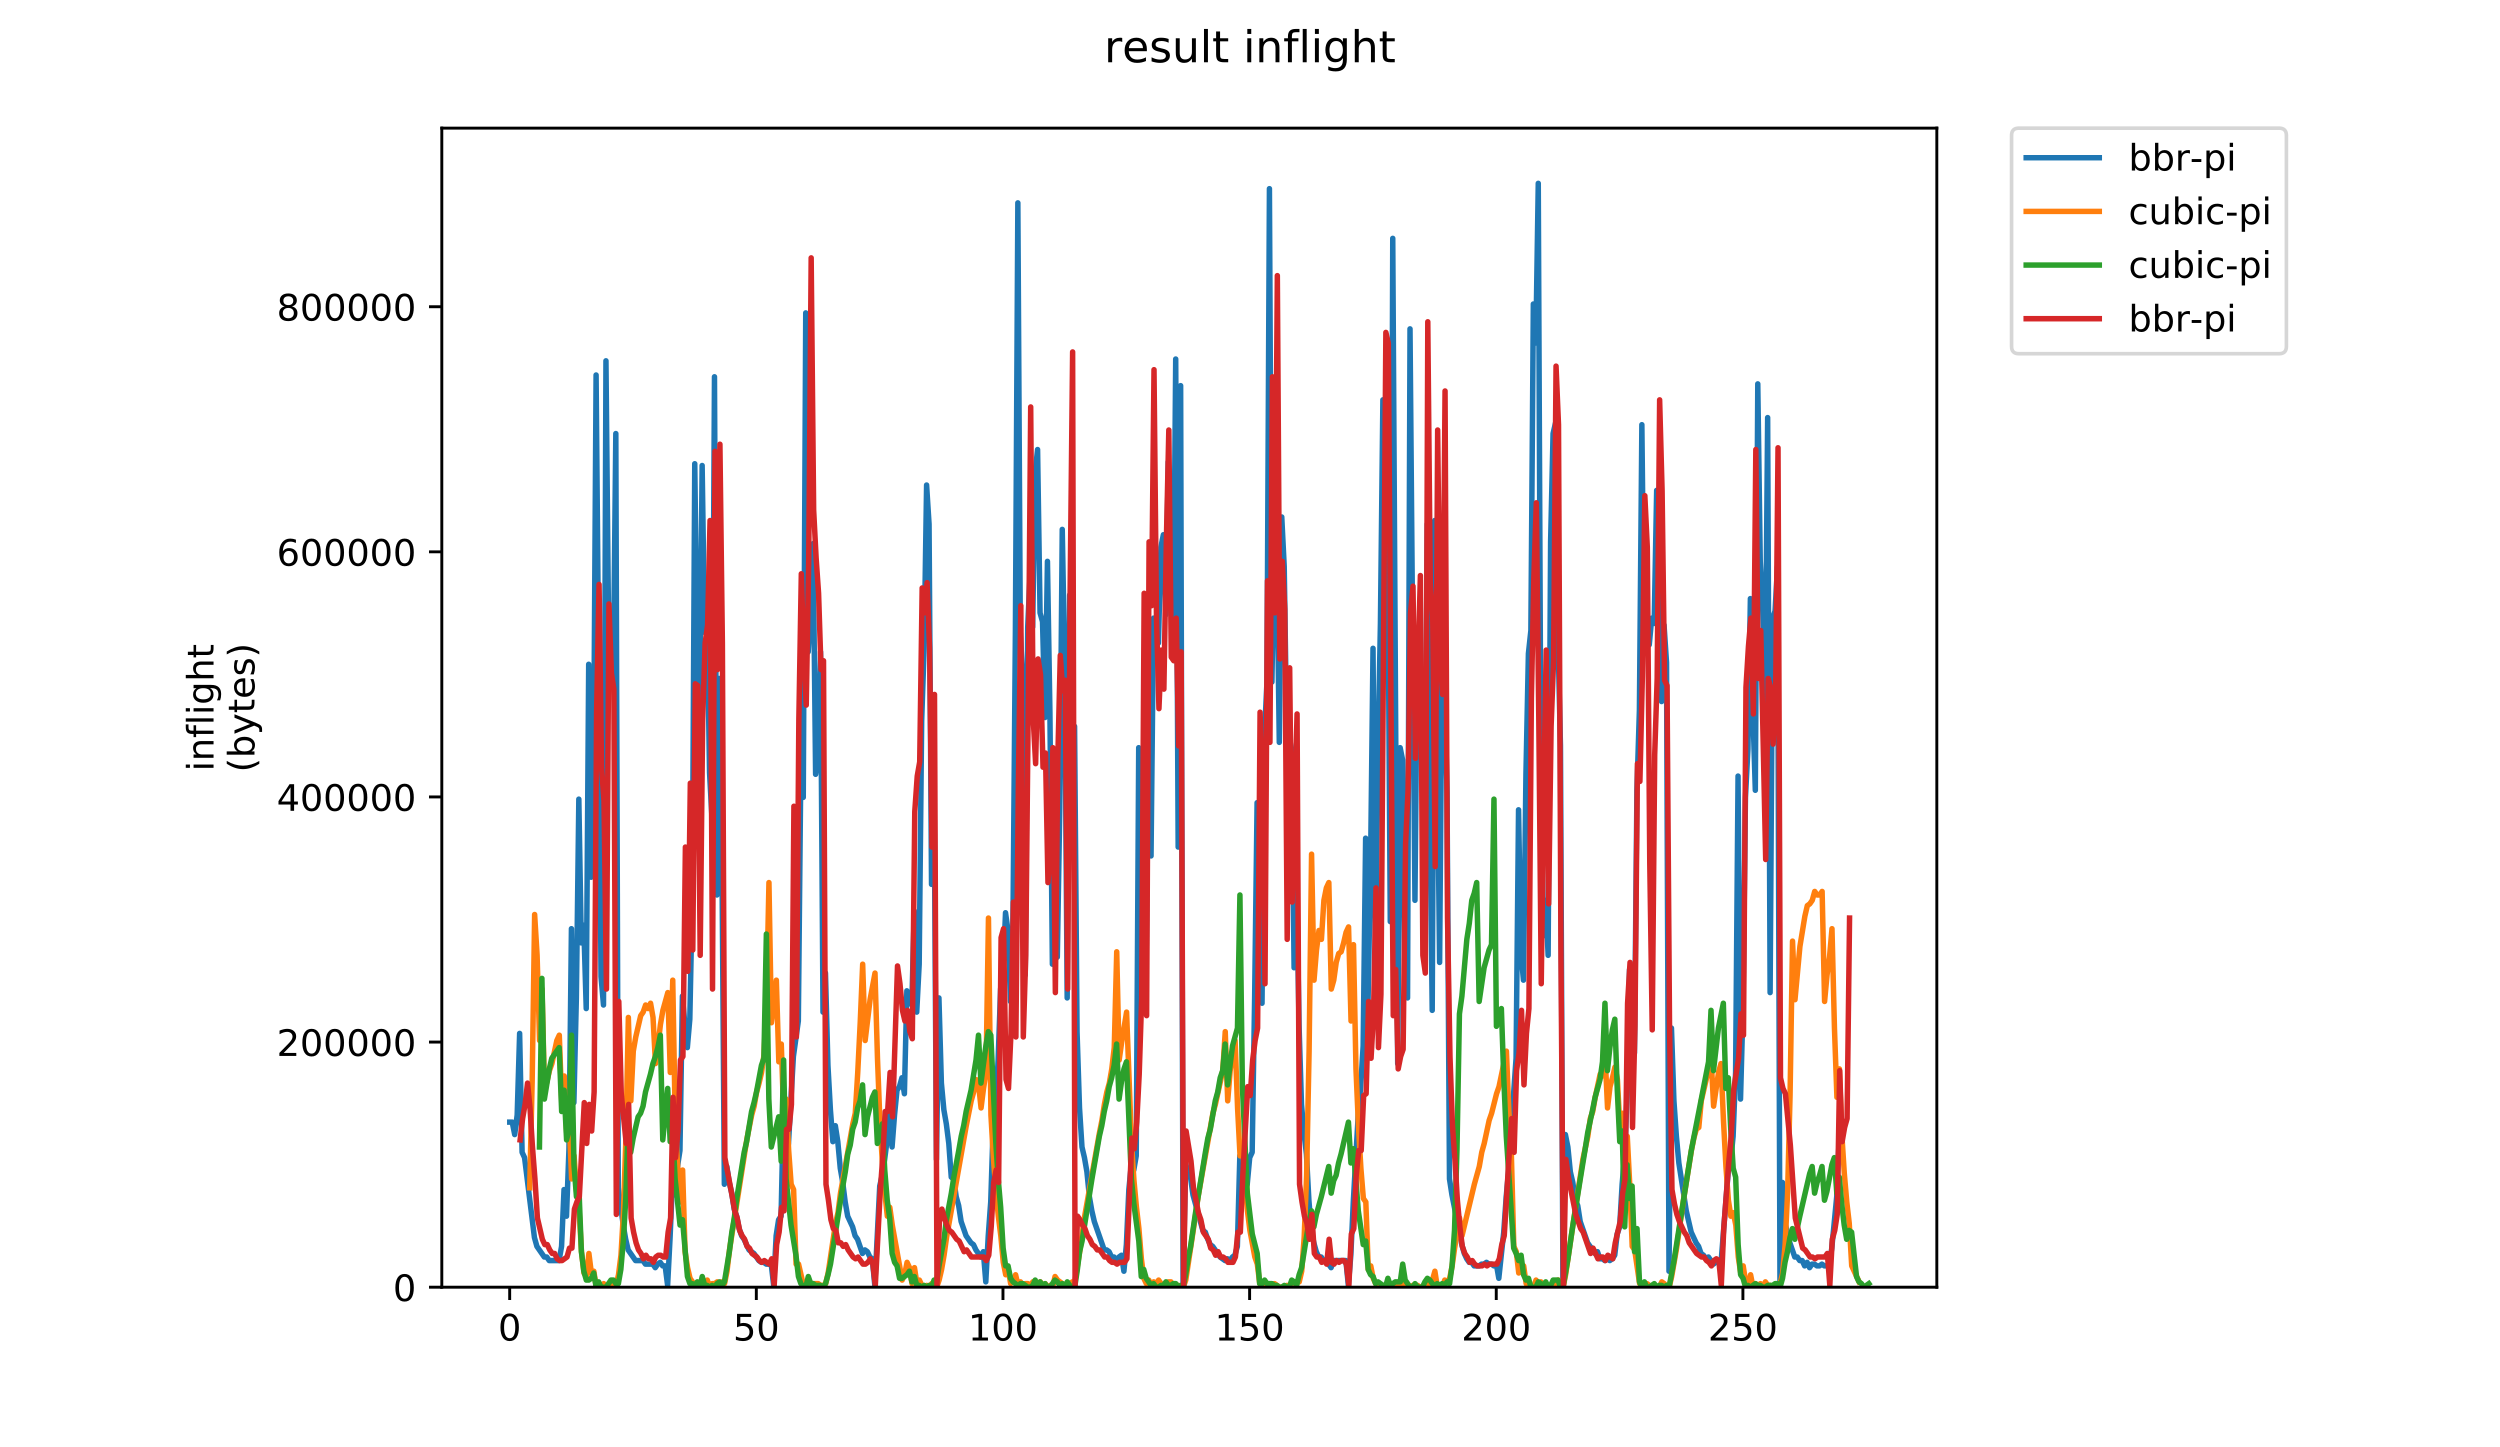 <?xml version="1.0" encoding="utf-8" standalone="no"?>
<!DOCTYPE svg PUBLIC "-//W3C//DTD SVG 1.1//EN"
  "http://www.w3.org/Graphics/SVG/1.1/DTD/svg11.dtd">
<!-- Created with matplotlib (https://matplotlib.org/) -->
<svg height="396pt" version="1.1" viewBox="0 0 684 396" width="684pt" xmlns="http://www.w3.org/2000/svg" xmlns:xlink="http://www.w3.org/1999/xlink">
 <defs>
  <style type="text/css">
*{stroke-linecap:butt;stroke-linejoin:round;}
  </style>
 </defs>
 <g id="figure_1">
  <g id="patch_1">
   <path d="M 0 396 
L 684 396 
L 684 0 
L 0 0 
z
" style="fill:#ffffff;"/>
  </g>
  <g id="axes_1">
   <g id="patch_2">
    <path d="M 120.879 352.174 
L 529.913 352.174 
L 529.913 35.062 
L 120.879 35.062 
z
" style="fill:#ffffff;"/>
   </g>
   <g id="matplotlib.axis_1">
    <g id="xtick_1">
     <g id="line2d_1">
      <defs>
       <path d="M 0 0 
L 0 3.5 
" id="mc15d01d487" style="stroke:#000000;stroke-width:0.8;"/>
      </defs>
      <g>
       <use style="stroke:#000000;stroke-width:0.8;" x="139.448" xlink:href="#mc15d01d487" y="352.174"/>
      </g>
     </g>
     <g id="text_1">
      <!-- 0 -->
      <defs>
       <path d="M 31.781 66.406 
Q 24.172 66.406 20.328 58.906 
Q 16.5 51.422 16.5 36.375 
Q 16.5 21.391 20.328 13.891 
Q 24.172 6.391 31.781 6.391 
Q 39.453 6.391 43.281 13.891 
Q 47.125 21.391 47.125 36.375 
Q 47.125 51.422 43.281 58.906 
Q 39.453 66.406 31.781 66.406 
z
M 31.781 74.219 
Q 44.047 74.219 50.516 64.516 
Q 56.984 54.828 56.984 36.375 
Q 56.984 17.969 50.516 8.266 
Q 44.047 -1.422 31.781 -1.422 
Q 19.531 -1.422 13.062 8.266 
Q 6.594 17.969 6.594 36.375 
Q 6.594 54.828 13.062 64.516 
Q 19.531 74.219 31.781 74.219 
z
" id="DejaVuSans-48"/>
      </defs>
      <g transform="translate(136.267 366.773)scale(0.1 -0.1)">
       <use xlink:href="#DejaVuSans-48"/>
      </g>
     </g>
    </g>
    <g id="xtick_2">
     <g id="line2d_2">
      <g>
       <use style="stroke:#000000;stroke-width:0.8;" x="206.93" xlink:href="#mc15d01d487" y="352.174"/>
      </g>
     </g>
     <g id="text_2">
      <!-- 50 -->
      <defs>
       <path d="M 10.797 72.906 
L 49.516 72.906 
L 49.516 64.594 
L 19.828 64.594 
L 19.828 46.734 
Q 21.969 47.469 24.109 47.828 
Q 26.266 48.188 28.422 48.188 
Q 40.625 48.188 47.75 41.5 
Q 54.891 34.812 54.891 23.391 
Q 54.891 11.625 47.562 5.094 
Q 40.234 -1.422 26.906 -1.422 
Q 22.312 -1.422 17.547 -0.641 
Q 12.797 0.141 7.719 1.703 
L 7.719 11.625 
Q 12.109 9.234 16.797 8.062 
Q 21.484 6.891 26.703 6.891 
Q 35.156 6.891 40.078 11.328 
Q 45.016 15.766 45.016 23.391 
Q 45.016 31 40.078 35.438 
Q 35.156 39.891 26.703 39.891 
Q 22.75 39.891 18.812 39.016 
Q 14.891 38.141 10.797 36.281 
z
" id="DejaVuSans-53"/>
      </defs>
      <g transform="translate(200.567 366.773)scale(0.1 -0.1)">
       <use xlink:href="#DejaVuSans-53"/>
       <use x="63.623" xlink:href="#DejaVuSans-48"/>
      </g>
     </g>
    </g>
    <g id="xtick_3">
     <g id="line2d_3">
      <g>
       <use style="stroke:#000000;stroke-width:0.8;" x="274.412" xlink:href="#mc15d01d487" y="352.174"/>
      </g>
     </g>
     <g id="text_3">
      <!-- 100 -->
      <defs>
       <path d="M 12.406 8.297 
L 28.516 8.297 
L 28.516 63.922 
L 10.984 60.406 
L 10.984 69.391 
L 28.422 72.906 
L 38.281 72.906 
L 38.281 8.297 
L 54.391 8.297 
L 54.391 0 
L 12.406 0 
z
" id="DejaVuSans-49"/>
      </defs>
      <g transform="translate(264.868 366.773)scale(0.1 -0.1)">
       <use xlink:href="#DejaVuSans-49"/>
       <use x="63.623" xlink:href="#DejaVuSans-48"/>
       <use x="127.246" xlink:href="#DejaVuSans-48"/>
      </g>
     </g>
    </g>
    <g id="xtick_4">
     <g id="line2d_4">
      <g>
       <use style="stroke:#000000;stroke-width:0.8;" x="341.894" xlink:href="#mc15d01d487" y="352.174"/>
      </g>
     </g>
     <g id="text_4">
      <!-- 150 -->
      <g transform="translate(332.35 366.773)scale(0.1 -0.1)">
       <use xlink:href="#DejaVuSans-49"/>
       <use x="63.623" xlink:href="#DejaVuSans-53"/>
       <use x="127.246" xlink:href="#DejaVuSans-48"/>
      </g>
     </g>
    </g>
    <g id="xtick_5">
     <g id="line2d_5">
      <g>
       <use style="stroke:#000000;stroke-width:0.8;" x="409.376" xlink:href="#mc15d01d487" y="352.174"/>
      </g>
     </g>
     <g id="text_5">
      <!-- 200 -->
      <defs>
       <path d="M 19.188 8.297 
L 53.609 8.297 
L 53.609 0 
L 7.328 0 
L 7.328 8.297 
Q 12.938 14.109 22.625 23.891 
Q 32.328 33.688 34.812 36.531 
Q 39.547 41.844 41.422 45.531 
Q 43.312 49.219 43.312 52.781 
Q 43.312 58.594 39.234 62.25 
Q 35.156 65.922 28.609 65.922 
Q 23.969 65.922 18.812 64.312 
Q 13.672 62.703 7.812 59.422 
L 7.812 69.391 
Q 13.766 71.781 18.938 73 
Q 24.125 74.219 28.422 74.219 
Q 39.75 74.219 46.484 68.547 
Q 53.219 62.891 53.219 53.422 
Q 53.219 48.922 51.531 44.891 
Q 49.859 40.875 45.406 35.406 
Q 44.188 33.984 37.641 27.219 
Q 31.109 20.453 19.188 8.297 
z
" id="DejaVuSans-50"/>
      </defs>
      <g transform="translate(399.832 366.773)scale(0.1 -0.1)">
       <use xlink:href="#DejaVuSans-50"/>
       <use x="63.623" xlink:href="#DejaVuSans-48"/>
       <use x="127.246" xlink:href="#DejaVuSans-48"/>
      </g>
     </g>
    </g>
    <g id="xtick_6">
     <g id="line2d_6">
      <g>
       <use style="stroke:#000000;stroke-width:0.8;" x="476.858" xlink:href="#mc15d01d487" y="352.174"/>
      </g>
     </g>
     <g id="text_6">
      <!-- 250 -->
      <g transform="translate(467.314 366.773)scale(0.1 -0.1)">
       <use xlink:href="#DejaVuSans-50"/>
       <use x="63.623" xlink:href="#DejaVuSans-53"/>
       <use x="127.246" xlink:href="#DejaVuSans-48"/>
      </g>
     </g>
    </g>
   </g>
   <g id="matplotlib.axis_2">
    <g id="ytick_1">
     <g id="line2d_7">
      <defs>
       <path d="M 0 0 
L -3.5 0 
" id="m2713660caf" style="stroke:#000000;stroke-width:0.8;"/>
      </defs>
      <g>
       <use style="stroke:#000000;stroke-width:0.8;" x="120.879" xlink:href="#m2713660caf" y="352.174"/>
      </g>
     </g>
     <g id="text_7">
      <!-- 0 -->
      <g transform="translate(107.516 355.973)scale(0.1 -0.1)">
       <use xlink:href="#DejaVuSans-48"/>
      </g>
     </g>
    </g>
    <g id="ytick_2">
     <g id="line2d_8">
      <g>
       <use style="stroke:#000000;stroke-width:0.8;" x="120.879" xlink:href="#m2713660caf" y="285.109"/>
      </g>
     </g>
     <g id="text_8">
      <!-- 200000 -->
      <g transform="translate(75.704 288.909)scale(0.1 -0.1)">
       <use xlink:href="#DejaVuSans-50"/>
       <use x="63.623" xlink:href="#DejaVuSans-48"/>
       <use x="127.246" xlink:href="#DejaVuSans-48"/>
       <use x="190.869" xlink:href="#DejaVuSans-48"/>
       <use x="254.492" xlink:href="#DejaVuSans-48"/>
       <use x="318.115" xlink:href="#DejaVuSans-48"/>
      </g>
     </g>
    </g>
    <g id="ytick_3">
     <g id="line2d_9">
      <g>
       <use style="stroke:#000000;stroke-width:0.8;" x="120.879" xlink:href="#m2713660caf" y="218.045"/>
      </g>
     </g>
     <g id="text_9">
      <!-- 400000 -->
      <defs>
       <path d="M 37.797 64.312 
L 12.891 25.391 
L 37.797 25.391 
z
M 35.203 72.906 
L 47.609 72.906 
L 47.609 25.391 
L 58.016 25.391 
L 58.016 17.188 
L 47.609 17.188 
L 47.609 0 
L 37.797 0 
L 37.797 17.188 
L 4.891 17.188 
L 4.891 26.703 
z
" id="DejaVuSans-52"/>
      </defs>
      <g transform="translate(75.704 221.844)scale(0.1 -0.1)">
       <use xlink:href="#DejaVuSans-52"/>
       <use x="63.623" xlink:href="#DejaVuSans-48"/>
       <use x="127.246" xlink:href="#DejaVuSans-48"/>
       <use x="190.869" xlink:href="#DejaVuSans-48"/>
       <use x="254.492" xlink:href="#DejaVuSans-48"/>
       <use x="318.115" xlink:href="#DejaVuSans-48"/>
      </g>
     </g>
    </g>
    <g id="ytick_4">
     <g id="line2d_10">
      <g>
       <use style="stroke:#000000;stroke-width:0.8;" x="120.879" xlink:href="#m2713660caf" y="150.98"/>
      </g>
     </g>
     <g id="text_10">
      <!-- 600000 -->
      <defs>
       <path d="M 33.016 40.375 
Q 26.375 40.375 22.484 35.828 
Q 18.609 31.297 18.609 23.391 
Q 18.609 15.531 22.484 10.953 
Q 26.375 6.391 33.016 6.391 
Q 39.656 6.391 43.531 10.953 
Q 47.406 15.531 47.406 23.391 
Q 47.406 31.297 43.531 35.828 
Q 39.656 40.375 33.016 40.375 
z
M 52.594 71.297 
L 52.594 62.312 
Q 48.875 64.062 45.094 64.984 
Q 41.312 65.922 37.594 65.922 
Q 27.828 65.922 22.672 59.328 
Q 17.531 52.734 16.797 39.406 
Q 19.672 43.656 24.016 45.922 
Q 28.375 48.188 33.594 48.188 
Q 44.578 48.188 50.953 41.516 
Q 57.328 34.859 57.328 23.391 
Q 57.328 12.156 50.688 5.359 
Q 44.047 -1.422 33.016 -1.422 
Q 20.359 -1.422 13.672 8.266 
Q 6.984 17.969 6.984 36.375 
Q 6.984 53.656 15.188 63.938 
Q 23.391 74.219 37.203 74.219 
Q 40.922 74.219 44.703 73.484 
Q 48.484 72.75 52.594 71.297 
z
" id="DejaVuSans-54"/>
      </defs>
      <g transform="translate(75.704 154.779)scale(0.1 -0.1)">
       <use xlink:href="#DejaVuSans-54"/>
       <use x="63.623" xlink:href="#DejaVuSans-48"/>
       <use x="127.246" xlink:href="#DejaVuSans-48"/>
       <use x="190.869" xlink:href="#DejaVuSans-48"/>
       <use x="254.492" xlink:href="#DejaVuSans-48"/>
       <use x="318.115" xlink:href="#DejaVuSans-48"/>
      </g>
     </g>
    </g>
    <g id="ytick_5">
     <g id="line2d_11">
      <g>
       <use style="stroke:#000000;stroke-width:0.8;" x="120.879" xlink:href="#m2713660caf" y="83.915"/>
      </g>
     </g>
     <g id="text_11">
      <!-- 800000 -->
      <defs>
       <path d="M 31.781 34.625 
Q 24.75 34.625 20.719 30.859 
Q 16.703 27.094 16.703 20.516 
Q 16.703 13.922 20.719 10.156 
Q 24.75 6.391 31.781 6.391 
Q 38.812 6.391 42.859 10.172 
Q 46.922 13.969 46.922 20.516 
Q 46.922 27.094 42.891 30.859 
Q 38.875 34.625 31.781 34.625 
z
M 21.922 38.812 
Q 15.578 40.375 12.031 44.719 
Q 8.5 49.078 8.5 55.328 
Q 8.5 64.062 14.719 69.141 
Q 20.953 74.219 31.781 74.219 
Q 42.672 74.219 48.875 69.141 
Q 55.078 64.062 55.078 55.328 
Q 55.078 49.078 51.531 44.719 
Q 48 40.375 41.703 38.812 
Q 48.828 37.156 52.797 32.312 
Q 56.781 27.484 56.781 20.516 
Q 56.781 9.906 50.312 4.234 
Q 43.844 -1.422 31.781 -1.422 
Q 19.734 -1.422 13.25 4.234 
Q 6.781 9.906 6.781 20.516 
Q 6.781 27.484 10.781 32.312 
Q 14.797 37.156 21.922 38.812 
z
M 18.312 54.391 
Q 18.312 48.734 21.844 45.562 
Q 25.391 42.391 31.781 42.391 
Q 38.141 42.391 41.719 45.562 
Q 45.312 48.734 45.312 54.391 
Q 45.312 60.062 41.719 63.234 
Q 38.141 66.406 31.781 66.406 
Q 25.391 66.406 21.844 63.234 
Q 18.312 60.062 18.312 54.391 
z
" id="DejaVuSans-56"/>
      </defs>
      <g transform="translate(75.704 87.715)scale(0.1 -0.1)">
       <use xlink:href="#DejaVuSans-56"/>
       <use x="63.623" xlink:href="#DejaVuSans-48"/>
       <use x="127.246" xlink:href="#DejaVuSans-48"/>
       <use x="190.869" xlink:href="#DejaVuSans-48"/>
       <use x="254.492" xlink:href="#DejaVuSans-48"/>
       <use x="318.115" xlink:href="#DejaVuSans-48"/>
      </g>
     </g>
    </g>
    <g id="text_12">
     <!-- inflight -->
     <defs>
      <path d="M 9.422 54.688 
L 18.406 54.688 
L 18.406 0 
L 9.422 0 
z
M 9.422 75.984 
L 18.406 75.984 
L 18.406 64.594 
L 9.422 64.594 
z
" id="DejaVuSans-105"/>
      <path d="M 54.891 33.016 
L 54.891 0 
L 45.906 0 
L 45.906 32.719 
Q 45.906 40.484 42.875 44.328 
Q 39.844 48.188 33.797 48.188 
Q 26.516 48.188 22.312 43.547 
Q 18.109 38.922 18.109 30.906 
L 18.109 0 
L 9.078 0 
L 9.078 54.688 
L 18.109 54.688 
L 18.109 46.188 
Q 21.344 51.125 25.703 53.562 
Q 30.078 56 35.797 56 
Q 45.219 56 50.047 50.172 
Q 54.891 44.344 54.891 33.016 
z
" id="DejaVuSans-110"/>
      <path d="M 37.109 75.984 
L 37.109 68.5 
L 28.516 68.5 
Q 23.688 68.5 21.797 66.547 
Q 19.922 64.594 19.922 59.516 
L 19.922 54.688 
L 34.719 54.688 
L 34.719 47.703 
L 19.922 47.703 
L 19.922 0 
L 10.891 0 
L 10.891 47.703 
L 2.297 47.703 
L 2.297 54.688 
L 10.891 54.688 
L 10.891 58.5 
Q 10.891 67.625 15.141 71.797 
Q 19.391 75.984 28.609 75.984 
z
" id="DejaVuSans-102"/>
      <path d="M 9.422 75.984 
L 18.406 75.984 
L 18.406 0 
L 9.422 0 
z
" id="DejaVuSans-108"/>
      <path d="M 45.406 27.984 
Q 45.406 37.75 41.375 43.109 
Q 37.359 48.484 30.078 48.484 
Q 22.859 48.484 18.828 43.109 
Q 14.797 37.75 14.797 27.984 
Q 14.797 18.266 18.828 12.891 
Q 22.859 7.516 30.078 7.516 
Q 37.359 7.516 41.375 12.891 
Q 45.406 18.266 45.406 27.984 
z
M 54.391 6.781 
Q 54.391 -7.172 48.188 -13.984 
Q 42 -20.797 29.203 -20.797 
Q 24.469 -20.797 20.266 -20.094 
Q 16.062 -19.391 12.109 -17.922 
L 12.109 -9.188 
Q 16.062 -11.328 19.922 -12.344 
Q 23.781 -13.375 27.781 -13.375 
Q 36.625 -13.375 41.016 -8.766 
Q 45.406 -4.156 45.406 5.172 
L 45.406 9.625 
Q 42.625 4.781 38.281 2.391 
Q 33.938 0 27.875 0 
Q 17.828 0 11.672 7.656 
Q 5.516 15.328 5.516 27.984 
Q 5.516 40.672 11.672 48.328 
Q 17.828 56 27.875 56 
Q 33.938 56 38.281 53.609 
Q 42.625 51.219 45.406 46.391 
L 45.406 54.688 
L 54.391 54.688 
z
" id="DejaVuSans-103"/>
      <path d="M 54.891 33.016 
L 54.891 0 
L 45.906 0 
L 45.906 32.719 
Q 45.906 40.484 42.875 44.328 
Q 39.844 48.188 33.797 48.188 
Q 26.516 48.188 22.312 43.547 
Q 18.109 38.922 18.109 30.906 
L 18.109 0 
L 9.078 0 
L 9.078 75.984 
L 18.109 75.984 
L 18.109 46.188 
Q 21.344 51.125 25.703 53.562 
Q 30.078 56 35.797 56 
Q 45.219 56 50.047 50.172 
Q 54.891 44.344 54.891 33.016 
z
" id="DejaVuSans-104"/>
      <path d="M 18.312 70.219 
L 18.312 54.688 
L 36.812 54.688 
L 36.812 47.703 
L 18.312 47.703 
L 18.312 18.016 
Q 18.312 11.328 20.141 9.422 
Q 21.969 7.516 27.594 7.516 
L 36.812 7.516 
L 36.812 0 
L 27.594 0 
Q 17.188 0 13.234 3.875 
Q 9.281 7.766 9.281 18.016 
L 9.281 47.703 
L 2.688 47.703 
L 2.688 54.688 
L 9.281 54.688 
L 9.281 70.219 
z
" id="DejaVuSans-116"/>
     </defs>
     <g transform="translate(58.426 211.018)rotate(-90)scale(0.1 -0.1)">
      <use xlink:href="#DejaVuSans-105"/>
      <use x="27.783" xlink:href="#DejaVuSans-110"/>
      <use x="91.162" xlink:href="#DejaVuSans-102"/>
      <use x="126.367" xlink:href="#DejaVuSans-108"/>
      <use x="154.15" xlink:href="#DejaVuSans-105"/>
      <use x="181.934" xlink:href="#DejaVuSans-103"/>
      <use x="245.41" xlink:href="#DejaVuSans-104"/>
      <use x="308.789" xlink:href="#DejaVuSans-116"/>
     </g>
     <!-- (bytes) -->
     <defs>
      <path d="M 31 75.875 
Q 24.469 64.656 21.281 53.656 
Q 18.109 42.672 18.109 31.391 
Q 18.109 20.125 21.312 9.062 
Q 24.516 -2 31 -13.188 
L 23.188 -13.188 
Q 15.875 -1.703 12.234 9.375 
Q 8.594 20.453 8.594 31.391 
Q 8.594 42.281 12.203 53.312 
Q 15.828 64.359 23.188 75.875 
z
" id="DejaVuSans-40"/>
      <path d="M 48.688 27.297 
Q 48.688 37.203 44.609 42.844 
Q 40.531 48.484 33.406 48.484 
Q 26.266 48.484 22.188 42.844 
Q 18.109 37.203 18.109 27.297 
Q 18.109 17.391 22.188 11.75 
Q 26.266 6.109 33.406 6.109 
Q 40.531 6.109 44.609 11.75 
Q 48.688 17.391 48.688 27.297 
z
M 18.109 46.391 
Q 20.953 51.266 25.266 53.625 
Q 29.594 56 35.594 56 
Q 45.562 56 51.781 48.094 
Q 58.016 40.188 58.016 27.297 
Q 58.016 14.406 51.781 6.484 
Q 45.562 -1.422 35.594 -1.422 
Q 29.594 -1.422 25.266 0.953 
Q 20.953 3.328 18.109 8.203 
L 18.109 0 
L 9.078 0 
L 9.078 75.984 
L 18.109 75.984 
z
" id="DejaVuSans-98"/>
      <path d="M 32.172 -5.078 
Q 28.375 -14.844 24.75 -17.812 
Q 21.141 -20.797 15.094 -20.797 
L 7.906 -20.797 
L 7.906 -13.281 
L 13.188 -13.281 
Q 16.891 -13.281 18.938 -11.516 
Q 21 -9.766 23.484 -3.219 
L 25.094 0.875 
L 2.984 54.688 
L 12.5 54.688 
L 29.594 11.922 
L 46.688 54.688 
L 56.203 54.688 
z
" id="DejaVuSans-121"/>
      <path d="M 56.203 29.594 
L 56.203 25.203 
L 14.891 25.203 
Q 15.484 15.922 20.484 11.062 
Q 25.484 6.203 34.422 6.203 
Q 39.594 6.203 44.453 7.469 
Q 49.312 8.734 54.109 11.281 
L 54.109 2.781 
Q 49.266 0.734 44.188 -0.344 
Q 39.109 -1.422 33.891 -1.422 
Q 20.797 -1.422 13.156 6.188 
Q 5.516 13.812 5.516 26.812 
Q 5.516 40.234 12.766 48.109 
Q 20.016 56 32.328 56 
Q 43.359 56 49.781 48.891 
Q 56.203 41.797 56.203 29.594 
z
M 47.219 32.234 
Q 47.125 39.594 43.094 43.984 
Q 39.062 48.391 32.422 48.391 
Q 24.906 48.391 20.391 44.141 
Q 15.875 39.891 15.188 32.172 
z
" id="DejaVuSans-101"/>
      <path d="M 44.281 53.078 
L 44.281 44.578 
Q 40.484 46.531 36.375 47.5 
Q 32.281 48.484 27.875 48.484 
Q 21.188 48.484 17.844 46.438 
Q 14.5 44.391 14.5 40.281 
Q 14.5 37.156 16.891 35.375 
Q 19.281 33.594 26.516 31.984 
L 29.594 31.297 
Q 39.156 29.25 43.188 25.516 
Q 47.219 21.781 47.219 15.094 
Q 47.219 7.469 41.188 3.016 
Q 35.156 -1.422 24.609 -1.422 
Q 20.219 -1.422 15.453 -0.562 
Q 10.688 0.297 5.422 2 
L 5.422 11.281 
Q 10.406 8.688 15.234 7.391 
Q 20.062 6.109 24.812 6.109 
Q 31.156 6.109 34.562 8.281 
Q 37.984 10.453 37.984 14.406 
Q 37.984 18.062 35.516 20.016 
Q 33.062 21.969 24.703 23.781 
L 21.578 24.516 
Q 13.234 26.266 9.516 29.906 
Q 5.812 33.547 5.812 39.891 
Q 5.812 47.609 11.281 51.797 
Q 16.75 56 26.812 56 
Q 31.781 56 36.172 55.266 
Q 40.578 54.547 44.281 53.078 
z
" id="DejaVuSans-115"/>
      <path d="M 8.016 75.875 
L 15.828 75.875 
Q 23.141 64.359 26.781 53.312 
Q 30.422 42.281 30.422 31.391 
Q 30.422 20.453 26.781 9.375 
Q 23.141 -1.703 15.828 -13.188 
L 8.016 -13.188 
Q 14.5 -2 17.703 9.062 
Q 20.906 20.125 20.906 31.391 
Q 20.906 42.672 17.703 53.656 
Q 14.5 64.656 8.016 75.875 
z
" id="DejaVuSans-41"/>
     </defs>
     <g transform="translate(69.624 211.295)rotate(-90)scale(0.1 -0.1)">
      <use xlink:href="#DejaVuSans-40"/>
      <use x="39.014" xlink:href="#DejaVuSans-98"/>
      <use x="102.49" xlink:href="#DejaVuSans-121"/>
      <use x="161.67" xlink:href="#DejaVuSans-116"/>
      <use x="200.879" xlink:href="#DejaVuSans-101"/>
      <use x="262.402" xlink:href="#DejaVuSans-115"/>
      <use x="314.502" xlink:href="#DejaVuSans-41"/>
     </g>
    </g>
   </g>
   <g id="line2d_12">
    <path clip-path="url(#p19692b0cd8)" d="M 139.471 307.018 
L 140.146 307.018 
L 140.821 310.417 
L 141.496 305.076 
L 142.17 282.741 
L 142.845 315.272 
L 143.52 316.729 
L 146.219 338.579 
L 146.894 341.007 
L 148.919 343.92 
L 149.593 343.92 
L 150.268 344.891 
L 152.967 344.891 
L 153.642 341.007 
L 154.317 325.469 
L 154.992 332.752 
L 155.667 314.301 
L 156.342 254.093 
L 157.016 301.677 
L 157.691 273.03 
L 158.366 218.648 
L 159.041 257.978 
L 159.716 253.122 
L 160.39 275.943 
L 161.065 181.747 
L 161.74 240.012 
L 162.415 207.966 
L 163.09 102.602 
L 163.765 177.862 
L 164.439 267.203 
L 165.114 274.972 
L 165.789 98.718 
L 166.464 167.18 
L 167.139 180.776 
L 167.813 183.689 
L 168.488 118.625 
L 169.163 324.983 
L 170.513 335.18 
L 171.188 339.064 
L 171.862 341.978 
L 173.887 344.891 
L 175.911 344.891 
L 176.586 345.862 
L 178.611 345.862 
L 179.285 346.833 
L 179.96 345.862 
L 180.635 345.376 
L 181.31 346.348 
L 181.985 346.348 
L 182.659 351.689 
L 183.334 338.579 
L 184.009 322.556 
L 184.684 326.926 
L 185.359 319.157 
L 186.034 314.787 
L 186.708 272.544 
L 187.383 280.313 
L 188.058 286.625 
L 188.733 278.856 
L 189.408 245.354 
L 190.082 126.88 
L 190.757 180.29 
L 191.432 197.284 
L 192.107 127.365 
L 192.782 173.007 
L 193.457 168.637 
L 194.131 211.365 
L 194.806 223.989 
L 195.481 103.088 
L 196.156 244.868 
L 196.831 185.631 
L 197.505 233.215 
L 198.18 324.012 
L 198.855 319.157 
L 199.53 323.527 
L 200.205 326.44 
L 200.88 330.81 
L 201.554 332.752 
L 202.229 336.151 
L 202.904 338.093 
L 203.579 339.064 
L 204.928 341.978 
L 206.278 342.949 
L 207.628 344.891 
L 208.303 345.376 
L 208.977 345.376 
L 209.652 345.862 
L 211.002 345.862 
L 211.677 351.689 
L 212.351 338.093 
L 213.026 333.723 
L 213.701 332.752 
L 214.376 302.163 
L 215.051 318.671 
L 215.726 312.845 
L 217.075 289.053 
L 218.425 279.342 
L 219.1 210.88 
L 219.774 218.163 
L 220.449 85.608 
L 221.124 178.348 
L 221.799 166.695 
L 222.474 148.729 
L 223.149 211.851 
L 223.823 207.481 
L 224.498 178.348 
L 225.173 276.914 
L 225.848 266.232 
L 226.523 291.481 
L 227.198 303.619 
L 227.872 312.359 
L 228.547 307.989 
L 229.222 312.359 
L 229.897 319.642 
L 230.572 323.527 
L 231.246 328.868 
L 231.921 332.752 
L 233.271 335.666 
L 233.946 338.093 
L 234.621 339.064 
L 235.97 342.949 
L 236.645 341.978 
L 237.32 342.463 
L 237.995 343.92 
L 238.669 344.405 
L 239.344 351.689 
L 240.694 324.498 
L 241.369 321.585 
L 242.044 317.215 
L 242.718 311.874 
L 243.393 304.59 
L 244.068 313.816 
L 244.743 305.076 
L 245.418 298.278 
L 246.092 297.307 
L 246.767 294.879 
L 247.442 299.249 
L 248.117 271.088 
L 248.792 273.515 
L 249.467 274.972 
L 250.141 249.238 
L 250.816 276.914 
L 251.491 263.804 
L 252.166 197.284 
L 252.841 177.377 
L 253.515 132.706 
L 254.19 143.388 
L 254.865 241.955 
L 255.54 211.365 
L 256.215 317.215 
L 256.89 273.03 
L 257.564 296.336 
L 258.239 303.619 
L 258.914 307.504 
L 259.589 312.845 
L 260.264 322.07 
L 260.938 322.556 
L 261.613 327.411 
L 262.288 329.839 
L 262.963 334.209 
L 264.313 338.093 
L 265.662 340.035 
L 266.337 340.521 
L 267.012 341.978 
L 268.361 343.92 
L 269.036 342.463 
L 269.711 350.718 
L 270.386 338.093 
L 271.061 328.868 
L 271.736 307.989 
L 272.41 303.134 
L 273.085 290.024 
L 273.76 270.602 
L 274.435 265.747 
L 275.11 249.723 
L 275.784 254.579 
L 276.459 274.001 
L 277.134 253.608 
L 277.809 173.007 
L 278.484 55.504 
L 279.159 173.007 
L 279.833 186.117 
L 280.508 266.718 
L 281.183 171.55 
L 281.858 156.498 
L 282.533 171.55 
L 283.207 129.307 
L 283.882 122.995 
L 284.557 167.666 
L 285.232 170.094 
L 285.907 196.313 
L 286.582 153.585 
L 287.256 194.856 
L 287.931 263.804 
L 288.606 234.671 
L 289.281 261.862 
L 289.956 221.076 
L 290.63 144.845 
L 291.305 181.747 
L 291.98 273.03 
L 292.655 162.81 
L 293.33 198.741 
L 294.005 198.741 
L 294.679 282.255 
L 295.354 303.134 
L 296.029 313.816 
L 296.704 316.729 
L 297.379 320.614 
L 298.053 327.411 
L 298.728 331.296 
L 299.403 334.209 
L 302.102 341.978 
L 302.777 341.978 
L 303.452 342.463 
L 304.127 343.92 
L 304.802 343.92 
L 305.476 344.891 
L 306.151 343.92 
L 306.826 343.434 
L 307.501 347.804 
L 308.176 340.521 
L 308.851 325.469 
L 309.525 318.671 
L 310.2 320.128 
L 310.875 316.244 
L 311.55 204.567 
L 312.225 240.012 
L 312.899 223.504 
L 313.574 263.804 
L 314.249 201.654 
L 314.924 234.186 
L 315.599 169.122 
L 316.274 171.065 
L 316.948 175.92 
L 317.623 149.7 
L 318.298 146.302 
L 318.973 168.151 
L 319.648 126.394 
L 320.322 161.839 
L 320.997 178.833 
L 321.672 98.232 
L 322.347 231.758 
L 323.022 105.516 
L 323.697 351.689 
L 324.371 318.186 
L 325.046 321.099 
L 325.721 322.07 
L 326.396 326.926 
L 329.095 336.637 
L 329.77 337.122 
L 330.445 339.064 
L 331.12 340.521 
L 331.794 341.007 
L 333.819 343.92 
L 335.169 344.891 
L 335.843 344.405 
L 336.518 344.891 
L 337.193 343.92 
L 337.868 343.434 
L 338.543 341.007 
L 339.217 316.244 
L 339.892 328.382 
L 340.567 325.469 
L 341.242 324.012 
L 341.917 316.729 
L 342.592 315.272 
L 343.266 273.03 
L 343.941 219.619 
L 344.616 240.984 
L 345.291 274.486 
L 345.966 200.683 
L 346.64 186.602 
L 347.315 51.62 
L 347.99 186.602 
L 348.665 148.244 
L 349.34 153.585 
L 350.015 203.111 
L 350.689 141.446 
L 351.364 155.042 
L 352.039 200.198 
L 352.714 201.654 
L 353.389 205.053 
L 354.063 264.775 
L 354.738 239.527 
L 355.413 280.313 
L 356.088 302.163 
L 356.763 309.931 
L 357.438 315.758 
L 358.112 328.382 
L 358.787 336.637 
L 359.462 340.035 
L 360.137 342.463 
L 360.812 343.92 
L 361.486 343.92 
L 362.161 344.891 
L 363.511 345.862 
L 364.186 346.833 
L 364.861 344.891 
L 368.235 344.891 
L 368.909 351.689 
L 369.584 343.434 
L 370.259 328.868 
L 371.609 305.076 
L 372.284 297.307 
L 372.958 286.14 
L 373.633 229.33 
L 374.308 273.515 
L 374.983 236.614 
L 375.658 177.377 
L 376.332 264.775 
L 377.007 206.024 
L 377.682 170.579 
L 378.357 109.4 
L 379.032 145.331 
L 379.707 152.614 
L 380.381 252.151 
L 381.056 65.215 
L 382.406 290.995 
L 383.081 204.567 
L 383.755 207.966 
L 384.43 270.116 
L 385.105 273.03 
L 385.78 89.978 
L 387.13 246.325 
L 387.804 173.007 
L 388.479 206.024 
L 389.154 207.966 
L 389.829 229.816 
L 390.504 143.388 
L 391.178 219.134 
L 391.853 276.429 
L 392.528 142.417 
L 393.878 263.319 
L 394.553 178.348 
L 395.227 184.66 
L 395.902 216.706 
L 396.577 322.556 
L 397.252 326.926 
L 399.951 340.521 
L 400.626 342.949 
L 401.301 344.405 
L 401.976 345.376 
L 402.65 345.376 
L 403.325 346.348 
L 404.675 346.348 
L 405.35 345.862 
L 406.024 345.862 
L 406.699 345.376 
L 407.374 345.862 
L 408.049 345.862 
L 408.724 346.348 
L 409.399 345.862 
L 410.073 349.746 
L 411.423 337.122 
L 412.098 327.411 
L 412.773 320.128 
L 413.447 315.272 
L 414.122 299.249 
L 414.797 289.538 
L 415.472 221.562 
L 416.147 260.891 
L 416.822 268.174 
L 417.496 211.851 
L 418.171 178.833 
L 418.846 172.521 
L 419.521 83.18 
L 420.196 93.862 
L 420.87 50.163 
L 421.545 200.683 
L 422.22 256.036 
L 422.895 246.325 
L 423.57 261.377 
L 424.245 148.244 
L 424.919 118.625 
L 425.594 115.712 
L 426.269 174.949 
L 426.944 204.082 
L 427.619 351.689 
L 428.293 310.417 
L 428.968 313.816 
L 429.643 320.614 
L 430.318 323.527 
L 430.993 328.382 
L 431.668 329.839 
L 432.342 334.209 
L 434.367 340.035 
L 436.391 342.949 
L 437.066 342.463 
L 437.741 344.405 
L 438.416 344.405 
L 439.091 344.891 
L 439.765 344.405 
L 440.44 344.891 
L 441.115 344.405 
L 441.79 343.434 
L 442.465 337.608 
L 443.14 335.666 
L 443.814 324.012 
L 444.489 316.244 
L 445.164 299.735 
L 445.839 265.261 
L 446.514 269.145 
L 447.188 288.082 
L 447.863 216.221 
L 448.538 194.371 
L 449.213 116.198 
L 449.888 177.862 
L 450.563 171.55 
L 451.237 176.406 
L 451.912 169.122 
L 452.587 170.579 
L 453.262 134.163 
L 453.937 165.724 
L 454.611 191.943 
L 455.286 171.065 
L 455.961 181.261 
L 456.636 347.804 
L 457.311 281.284 
L 457.986 301.192 
L 458.66 310.903 
L 459.335 318.186 
L 461.36 331.296 
L 462.709 337.122 
L 464.059 340.035 
L 464.734 341.007 
L 465.409 342.949 
L 466.083 343.434 
L 466.758 344.405 
L 467.433 343.92 
L 468.783 345.862 
L 470.132 344.891 
L 470.807 346.348 
L 472.832 320.614 
L 473.506 317.7 
L 474.181 310.903 
L 474.856 293.423 
L 475.531 212.336 
L 476.206 300.706 
L 476.88 275.943 
L 477.555 218.163 
L 478.23 205.053 
L 478.905 163.781 
L 479.58 194.371 
L 480.255 216.221 
L 480.929 105.03 
L 481.604 153.585 
L 482.279 166.695 
L 482.954 192.914 
L 483.629 114.255 
L 484.303 271.573 
L 484.978 169.122 
L 485.653 167.18 
L 486.328 155.042 
L 487.003 351.689 
L 487.678 323.527 
L 488.352 334.694 
L 489.027 337.122 
L 489.702 340.035 
L 491.052 343.92 
L 491.726 343.92 
L 492.401 344.891 
L 493.076 344.891 
L 493.751 346.348 
L 494.426 345.376 
L 495.101 346.833 
L 495.775 345.862 
L 496.45 345.862 
L 497.125 346.348 
L 497.8 346.348 
L 498.475 345.862 
L 499.149 346.348 
L 499.824 346.348 
L 500.499 345.862 
L 501.174 341.492 
L 502.524 327.411 
L 503.198 311.388 
L 503.198 311.388 
" style="fill:none;stroke:#1f77b4;stroke-linecap:square;stroke-width:1.5;"/>
   </g>
   <g id="line2d_13">
    <path clip-path="url(#p19692b0cd8)" d="M 144.926 324.983 
L 145.601 295.851 
L 146.276 250.209 
L 146.951 261.377 
L 147.626 284.683 
L 148.3 270.602 
L 148.975 298.278 
L 149.65 295.851 
L 150.325 292.937 
L 151 290.995 
L 152.349 284.683 
L 153.024 283.226 
L 153.699 301.677 
L 154.374 294.394 
L 155.049 309.931 
L 155.723 306.533 
L 156.398 322.556 
L 157.073 316.244 
L 157.748 325.955 
L 158.423 330.81 
L 159.097 342.463 
L 159.772 348.29 
L 160.447 349.261 
L 161.122 342.949 
L 161.797 348.29 
L 162.472 347.804 
L 163.146 352.174 
L 163.821 352.174 
L 165.171 351.203 
L 165.846 352.174 
L 166.521 352.174 
L 167.195 351.689 
L 167.87 350.718 
L 168.545 351.689 
L 169.22 348.775 
L 169.895 343.434 
L 170.569 331.781 
L 171.244 311.388 
L 171.919 278.371 
L 172.594 301.192 
L 173.269 287.596 
L 173.944 283.712 
L 175.293 277.885 
L 175.968 276.914 
L 176.643 274.972 
L 177.318 275.943 
L 177.992 274.486 
L 178.667 278.371 
L 179.342 290.995 
L 180.017 286.14 
L 180.692 280.313 
L 181.367 276.429 
L 182.716 271.573 
L 183.391 293.423 
L 184.066 268.174 
L 184.741 306.533 
L 185.415 319.157 
L 186.09 328.868 
L 186.765 320.128 
L 187.44 342.463 
L 188.115 346.833 
L 188.79 349.746 
L 189.464 350.718 
L 190.139 352.174 
L 191.489 351.203 
L 192.164 351.203 
L 192.838 352.174 
L 193.513 350.232 
L 194.188 352.174 
L 194.863 351.203 
L 195.538 351.203 
L 196.213 350.718 
L 196.887 352.174 
L 197.562 350.718 
L 198.237 351.203 
L 198.912 347.804 
L 199.587 341.978 
L 204.31 311.874 
L 205.66 305.076 
L 206.335 302.648 
L 207.01 298.764 
L 207.684 296.336 
L 208.359 293.423 
L 209.034 288.567 
L 209.709 273.515 
L 210.384 241.469 
L 211.059 279.827 
L 211.733 274.486 
L 212.408 268.174 
L 213.083 290.51 
L 213.758 285.654 
L 214.433 305.562 
L 215.107 300.706 
L 215.782 314.787 
L 216.457 324.012 
L 217.132 325.469 
L 217.807 345.862 
L 218.482 345.862 
L 219.831 351.689 
L 220.506 352.174 
L 221.181 351.203 
L 223.88 351.203 
L 224.555 351.689 
L 225.23 351.689 
L 225.905 351.203 
L 226.579 348.29 
L 228.604 334.694 
L 229.279 331.781 
L 229.953 326.44 
L 233.328 307.504 
L 234.002 304.59 
L 234.677 293.423 
L 235.352 279.827 
L 236.027 263.804 
L 236.702 284.683 
L 238.051 273.515 
L 239.401 266.232 
L 240.076 289.538 
L 240.751 307.018 
L 241.425 318.186 
L 242.1 326.44 
L 242.775 332.752 
L 243.45 330.324 
L 244.125 335.18 
L 246.824 350.232 
L 247.499 348.775 
L 248.174 345.376 
L 248.848 346.833 
L 249.523 351.203 
L 250.198 346.833 
L 250.873 351.203 
L 251.548 350.232 
L 252.222 351.689 
L 252.897 352.174 
L 253.572 351.689 
L 254.247 352.174 
L 254.922 351.203 
L 255.597 352.174 
L 256.271 352.174 
L 256.946 350.232 
L 257.621 347.319 
L 258.296 343.434 
L 258.971 338.579 
L 264.369 307.989 
L 265.719 301.192 
L 266.394 298.764 
L 267.068 295.365 
L 267.743 296.822 
L 268.418 303.134 
L 269.093 297.793 
L 269.768 293.423 
L 270.443 251.18 
L 271.117 305.076 
L 271.792 316.729 
L 272.467 325.955 
L 273.142 332.752 
L 273.817 338.093 
L 274.492 345.376 
L 275.166 348.775 
L 275.841 347.319 
L 276.516 351.203 
L 277.191 350.232 
L 277.866 348.775 
L 278.54 351.689 
L 279.215 350.718 
L 279.89 352.174 
L 280.565 351.203 
L 281.24 351.203 
L 281.915 351.689 
L 282.589 350.718 
L 283.264 351.689 
L 283.939 352.174 
L 284.614 350.718 
L 285.289 352.174 
L 285.963 351.203 
L 286.638 352.174 
L 287.313 351.689 
L 287.988 352.174 
L 288.663 349.261 
L 289.338 350.232 
L 291.362 351.689 
L 292.037 351.203 
L 292.712 351.203 
L 293.386 350.718 
L 294.061 350.718 
L 295.411 342.463 
L 296.761 332.752 
L 300.809 309.931 
L 301.484 306.533 
L 302.159 302.163 
L 302.834 298.764 
L 303.509 296.336 
L 304.184 292.452 
L 304.858 286.625 
L 305.533 260.406 
L 306.208 290.024 
L 306.883 285.168 
L 308.232 276.914 
L 309.582 312.845 
L 310.257 323.041 
L 310.932 330.324 
L 311.607 336.151 
L 312.281 344.405 
L 312.956 349.746 
L 313.631 351.203 
L 314.306 350.232 
L 314.981 351.689 
L 315.655 350.718 
L 316.33 351.203 
L 317.005 350.232 
L 317.68 351.203 
L 318.355 351.689 
L 319.03 351.689 
L 319.704 350.718 
L 320.379 350.718 
L 321.054 352.174 
L 321.729 351.689 
L 322.404 351.689 
L 323.078 352.174 
L 323.753 352.174 
L 324.428 350.232 
L 327.127 332.267 
L 327.802 327.411 
L 331.851 304.59 
L 332.526 302.163 
L 334.55 292.937 
L 335.225 282.255 
L 335.9 301.192 
L 336.575 292.937 
L 337.25 287.596 
L 337.924 284.683 
L 338.599 303.134 
L 339.274 316.244 
L 339.949 312.845 
L 340.624 323.527 
L 341.299 331.296 
L 341.973 336.637 
L 343.323 343.92 
L 343.998 345.862 
L 344.673 351.203 
L 346.022 352.174 
L 348.047 352.174 
L 348.722 351.203 
L 350.071 352.174 
L 351.421 352.174 
L 352.096 351.689 
L 352.77 352.174 
L 353.445 351.203 
L 354.12 350.718 
L 355.47 350.718 
L 356.145 347.804 
L 356.819 338.579 
L 357.494 321.585 
L 358.169 287.596 
L 358.844 233.7 
L 359.519 268.174 
L 360.193 259.92 
L 360.868 254.579 
L 361.543 257.007 
L 362.218 246.325 
L 362.893 242.926 
L 363.568 241.469 
L 364.242 270.602 
L 364.917 268.174 
L 365.592 263.319 
L 366.267 260.891 
L 366.942 260.406 
L 367.616 257.978 
L 368.291 255.064 
L 368.966 253.608 
L 369.641 279.342 
L 370.316 258.463 
L 370.991 292.452 
L 371.665 307.989 
L 372.34 319.642 
L 373.015 327.897 
L 373.69 328.868 
L 374.365 347.319 
L 375.039 346.348 
L 375.714 349.746 
L 376.389 351.203 
L 377.064 352.174 
L 377.739 351.689 
L 378.414 352.174 
L 379.088 352.174 
L 379.763 351.203 
L 380.438 351.203 
L 381.788 352.174 
L 382.463 351.689 
L 383.137 352.174 
L 383.812 349.746 
L 384.487 351.689 
L 385.162 352.174 
L 385.837 352.174 
L 386.511 351.689 
L 387.186 352.174 
L 387.861 351.689 
L 388.536 352.174 
L 389.211 352.174 
L 389.886 351.203 
L 390.56 351.203 
L 391.235 352.174 
L 391.91 350.232 
L 392.585 347.804 
L 393.26 352.174 
L 394.609 352.174 
L 395.284 350.232 
L 395.959 350.718 
L 396.634 349.746 
L 397.309 346.348 
L 397.983 341.492 
L 399.333 333.238 
L 400.008 338.093 
L 403.382 324.012 
L 404.732 319.157 
L 405.406 315.272 
L 406.081 312.845 
L 407.431 306.533 
L 408.106 304.59 
L 409.455 299.249 
L 410.13 297.307 
L 412.155 287.596 
L 412.829 304.105 
L 413.504 315.758 
L 414.179 341.007 
L 414.854 342.463 
L 415.529 348.29 
L 416.203 347.804 
L 416.878 346.348 
L 417.553 351.203 
L 418.228 352.174 
L 419.578 352.174 
L 420.252 350.232 
L 420.927 351.203 
L 421.602 350.718 
L 422.277 351.689 
L 422.952 352.174 
L 423.626 352.174 
L 424.976 351.203 
L 425.651 351.689 
L 426.326 350.232 
L 427.675 352.174 
L 428.35 348.775 
L 429.7 339.55 
L 433.074 317.215 
L 434.424 310.903 
L 435.098 306.047 
L 435.773 304.105 
L 436.448 300.22 
L 437.798 293.908 
L 438.472 294.394 
L 439.147 288.567 
L 439.822 303.134 
L 440.497 297.307 
L 441.172 294.879 
L 441.847 291.966 
L 442.521 295.365 
L 443.196 308.475 
L 443.871 304.59 
L 444.546 318.671 
L 445.221 310.903 
L 445.895 324.012 
L 446.57 341.007 
L 447.245 341.978 
L 448.595 351.203 
L 449.27 351.203 
L 449.944 351.689 
L 450.619 351.203 
L 451.969 352.174 
L 453.993 352.174 
L 454.668 350.718 
L 455.343 351.203 
L 456.018 352.174 
L 456.693 352.174 
L 457.367 349.261 
L 458.717 341.492 
L 460.741 327.411 
L 462.766 314.787 
L 463.441 311.388 
L 464.116 308.96 
L 464.79 308.475 
L 465.465 301.192 
L 468.164 289.538 
L 468.839 302.648 
L 470.189 293.423 
L 470.864 290.995 
L 471.539 306.533 
L 472.213 319.157 
L 472.888 328.382 
L 473.563 332.752 
L 474.238 331.781 
L 474.913 335.18 
L 475.587 343.92 
L 476.262 348.29 
L 476.937 346.348 
L 477.612 350.718 
L 478.287 352.174 
L 478.962 348.775 
L 479.636 352.174 
L 480.311 351.203 
L 480.986 351.689 
L 481.661 351.203 
L 482.336 352.174 
L 483.01 350.718 
L 483.685 351.689 
L 484.36 351.689 
L 485.035 352.174 
L 485.71 351.689 
L 486.385 351.689 
L 487.059 351.203 
L 487.734 348.29 
L 488.409 340.521 
L 489.084 326.44 
L 489.759 299.735 
L 490.434 257.492 
L 491.108 273.515 
L 492.458 258.949 
L 493.808 250.695 
L 494.482 247.781 
L 495.157 247.296 
L 495.832 246.325 
L 496.507 243.897 
L 497.182 244.868 
L 497.857 244.868 
L 498.531 243.897 
L 499.206 274.001 
L 499.881 266.718 
L 500.556 261.862 
L 501.231 254.093 
L 501.905 281.284 
L 502.58 300.22 
L 503.255 292.452 
L 503.93 310.417 
L 504.605 321.099 
L 505.28 328.868 
L 505.954 334.694 
L 506.629 346.348 
L 508.654 350.718 
L 508.654 350.718 
" style="fill:none;stroke:#ff7f0e;stroke-linecap:square;stroke-width:1.5;"/>
   </g>
   <g id="line2d_14">
    <path clip-path="url(#p19692b0cd8)" d="M 147.593 313.816 
L 148.268 267.689 
L 148.943 300.706 
L 150.292 292.452 
L 150.967 289.538 
L 152.992 286.625 
L 153.667 304.105 
L 154.341 298.278 
L 155.016 311.874 
L 155.691 308.96 
L 156.366 283.226 
L 157.041 318.671 
L 157.715 327.411 
L 158.39 324.983 
L 159.065 342.463 
L 159.74 347.804 
L 160.415 350.232 
L 161.09 350.232 
L 161.764 349.746 
L 162.439 348.29 
L 163.114 352.174 
L 163.789 350.718 
L 164.464 352.174 
L 165.813 352.174 
L 167.163 350.232 
L 167.838 350.232 
L 168.513 351.203 
L 169.187 351.203 
L 169.862 347.319 
L 170.537 339.55 
L 171.212 327.897 
L 171.887 306.533 
L 172.561 315.272 
L 173.236 311.388 
L 174.586 305.562 
L 175.261 304.59 
L 175.936 302.648 
L 176.61 298.764 
L 177.96 293.908 
L 178.635 290.995 
L 179.31 289.053 
L 179.984 286.625 
L 180.659 283.226 
L 181.334 311.874 
L 182.684 297.793 
L 183.359 312.359 
L 184.033 309.446 
L 184.708 322.556 
L 186.058 335.18 
L 186.733 333.723 
L 188.082 349.261 
L 188.757 351.203 
L 189.432 351.203 
L 190.107 351.689 
L 190.782 350.718 
L 191.456 352.174 
L 192.131 349.261 
L 192.806 351.689 
L 193.481 351.689 
L 194.156 352.174 
L 194.83 351.689 
L 195.505 352.174 
L 196.18 351.203 
L 196.855 350.718 
L 197.53 351.689 
L 198.205 350.718 
L 199.554 342.463 
L 200.229 337.122 
L 200.904 333.238 
L 201.579 327.897 
L 203.603 315.272 
L 204.278 312.359 
L 205.628 304.105 
L 206.302 301.677 
L 206.977 298.764 
L 208.327 291.481 
L 209.002 289.538 
L 209.677 255.55 
L 210.351 300.706 
L 211.026 313.816 
L 213.051 305.562 
L 213.725 317.7 
L 214.4 290.024 
L 215.075 322.556 
L 216.425 335.18 
L 217.774 343.434 
L 218.449 349.261 
L 219.124 351.203 
L 219.799 352.174 
L 220.474 352.174 
L 221.148 349.261 
L 221.823 351.203 
L 222.498 351.203 
L 223.173 351.689 
L 224.523 351.689 
L 225.197 352.174 
L 225.872 351.203 
L 226.547 348.775 
L 227.222 345.862 
L 230.596 324.498 
L 231.271 320.614 
L 231.946 315.758 
L 232.62 313.33 
L 233.295 308.96 
L 233.97 307.018 
L 234.645 303.134 
L 235.32 301.192 
L 235.994 296.822 
L 236.669 310.417 
L 237.344 305.562 
L 238.694 300.22 
L 239.369 298.764 
L 240.043 312.845 
L 240.718 310.903 
L 241.393 307.504 
L 242.068 320.128 
L 242.743 328.382 
L 243.417 333.238 
L 244.092 342.949 
L 244.767 345.376 
L 245.442 346.348 
L 246.117 349.746 
L 246.792 349.746 
L 248.141 348.775 
L 248.816 347.804 
L 249.491 350.718 
L 250.166 349.261 
L 250.84 351.689 
L 251.515 351.689 
L 252.19 352.174 
L 252.865 351.689 
L 253.54 352.174 
L 254.215 351.689 
L 254.889 352.174 
L 255.564 350.232 
L 256.239 350.718 
L 256.914 346.348 
L 258.263 339.064 
L 258.938 333.723 
L 260.288 326.44 
L 260.963 322.07 
L 262.312 314.787 
L 262.987 310.903 
L 263.662 307.989 
L 264.337 304.105 
L 265.686 298.278 
L 267.036 290.024 
L 267.711 283.226 
L 268.386 296.336 
L 269.735 286.14 
L 270.41 282.255 
L 271.085 283.226 
L 272.435 312.359 
L 273.109 322.556 
L 273.784 330.324 
L 274.459 341.492 
L 275.134 346.348 
L 275.809 346.348 
L 276.484 349.746 
L 277.158 350.718 
L 277.833 351.203 
L 278.508 352.174 
L 279.183 351.203 
L 279.858 351.203 
L 281.207 352.174 
L 281.882 352.174 
L 282.557 351.689 
L 283.232 350.232 
L 283.907 352.174 
L 284.581 350.718 
L 285.256 351.689 
L 285.931 351.203 
L 286.606 352.174 
L 287.281 352.174 
L 288.63 350.232 
L 289.305 350.718 
L 289.98 351.689 
L 290.655 351.203 
L 291.33 352.174 
L 292.004 350.718 
L 292.679 351.689 
L 293.354 352.174 
L 294.029 352.174 
L 294.704 347.804 
L 295.378 342.463 
L 296.053 339.55 
L 298.753 322.556 
L 300.777 310.903 
L 301.452 307.989 
L 302.127 304.105 
L 302.801 301.192 
L 303.476 297.307 
L 304.151 294.879 
L 304.826 291.481 
L 305.501 285.654 
L 306.176 300.706 
L 306.85 295.851 
L 307.525 292.452 
L 308.2 290.51 
L 309.55 322.556 
L 310.225 329.353 
L 311.574 339.55 
L 312.249 349.261 
L 312.924 347.319 
L 313.599 349.746 
L 314.948 351.689 
L 315.623 351.203 
L 316.298 352.174 
L 316.973 352.174 
L 317.648 351.689 
L 318.322 351.689 
L 318.997 350.718 
L 319.672 351.689 
L 320.347 351.689 
L 321.022 351.203 
L 321.696 351.203 
L 322.371 352.174 
L 323.046 351.689 
L 323.721 352.174 
L 324.396 348.775 
L 325.071 344.405 
L 325.745 341.007 
L 327.095 331.781 
L 328.445 323.527 
L 329.794 315.272 
L 330.469 311.388 
L 331.144 308.96 
L 332.494 301.192 
L 333.168 298.764 
L 333.843 294.879 
L 334.518 292.937 
L 335.193 285.654 
L 335.868 296.822 
L 337.217 286.14 
L 338.567 281.284 
L 339.242 244.868 
L 339.917 297.307 
L 341.266 326.44 
L 342.616 337.608 
L 343.965 342.949 
L 344.64 351.203 
L 345.315 351.203 
L 345.99 350.232 
L 346.665 351.203 
L 348.014 351.203 
L 348.689 351.689 
L 349.364 351.689 
L 350.039 352.174 
L 350.714 352.174 
L 351.388 351.689 
L 352.063 352.174 
L 352.738 352.174 
L 353.413 350.232 
L 354.088 350.718 
L 354.763 351.689 
L 355.437 348.775 
L 356.112 346.833 
L 358.137 334.209 
L 358.811 331.296 
L 359.486 335.666 
L 360.161 332.267 
L 361.511 327.411 
L 363.535 319.157 
L 364.21 326.44 
L 364.885 323.041 
L 365.56 321.585 
L 366.234 318.186 
L 366.909 315.758 
L 368.934 307.018 
L 369.609 318.186 
L 370.283 314.301 
L 371.633 331.296 
L 372.983 340.521 
L 373.657 339.55 
L 374.332 347.319 
L 375.007 348.775 
L 375.682 349.261 
L 376.357 351.203 
L 377.032 350.718 
L 379.056 352.174 
L 379.731 349.746 
L 380.406 351.689 
L 381.755 350.718 
L 383.105 350.718 
L 383.78 345.862 
L 384.455 350.232 
L 385.804 352.174 
L 386.479 352.174 
L 387.154 351.203 
L 387.829 352.174 
L 389.178 352.174 
L 389.853 350.718 
L 390.528 349.746 
L 391.203 350.232 
L 391.878 351.203 
L 392.552 351.689 
L 393.227 351.203 
L 393.902 351.689 
L 394.577 351.203 
L 395.252 351.689 
L 395.926 350.718 
L 396.601 351.203 
L 397.276 346.348 
L 397.951 336.637 
L 398.626 314.787 
L 399.301 277.4 
L 399.975 272.544 
L 401.325 257.007 
L 402 252.637 
L 402.675 246.325 
L 403.349 244.382 
L 404.024 241.469 
L 404.699 274.001 
L 406.049 264.775 
L 407.398 259.92 
L 408.073 258.463 
L 408.748 218.648 
L 409.423 280.799 
L 410.773 275.943 
L 411.447 295.365 
L 412.122 310.903 
L 414.147 341.492 
L 414.821 342.949 
L 415.496 344.891 
L 416.171 343.434 
L 416.846 348.775 
L 417.521 350.232 
L 418.196 349.746 
L 418.87 352.174 
L 420.22 352.174 
L 420.895 350.718 
L 422.244 351.689 
L 422.919 350.718 
L 423.594 352.174 
L 424.269 351.689 
L 424.944 350.232 
L 426.293 350.232 
L 426.968 352.174 
L 427.643 352.174 
L 428.993 344.405 
L 430.342 335.18 
L 432.367 322.556 
L 433.716 314.301 
L 434.391 309.931 
L 435.741 303.619 
L 436.416 300.22 
L 437.765 295.365 
L 438.44 290.51 
L 439.115 274.486 
L 439.79 292.937 
L 440.465 286.625 
L 441.139 281.77 
L 441.814 278.856 
L 442.489 298.278 
L 443.164 312.359 
L 443.839 309.446 
L 444.513 335.666 
L 445.188 318.671 
L 445.863 327.897 
L 446.538 324.498 
L 447.213 342.463 
L 447.888 336.151 
L 448.562 350.718 
L 449.237 352.174 
L 449.912 350.718 
L 450.587 352.174 
L 451.262 352.174 
L 452.611 351.203 
L 453.286 352.174 
L 453.961 351.689 
L 454.636 351.689 
L 455.311 352.174 
L 455.985 351.689 
L 456.66 352.174 
L 458.01 344.891 
L 462.734 314.787 
L 467.457 290.51 
L 468.132 276.429 
L 468.807 292.937 
L 470.157 281.284 
L 471.506 274.486 
L 472.181 297.793 
L 472.856 294.879 
L 473.531 308.96 
L 474.205 319.642 
L 474.88 322.07 
L 475.555 340.521 
L 476.23 348.775 
L 476.905 349.746 
L 477.58 352.174 
L 478.254 351.689 
L 478.929 352.174 
L 480.279 351.203 
L 480.954 351.689 
L 481.628 351.689 
L 482.303 352.174 
L 482.978 352.174 
L 483.653 351.689 
L 485.003 351.689 
L 485.677 351.203 
L 486.352 351.203 
L 487.027 352.174 
L 487.702 349.746 
L 488.377 345.376 
L 489.051 342.463 
L 489.726 338.579 
L 490.401 336.151 
L 491.076 339.064 
L 492.426 332.752 
L 495.125 321.099 
L 495.8 319.157 
L 496.474 326.44 
L 497.149 323.527 
L 497.824 321.585 
L 498.499 319.157 
L 499.174 328.382 
L 499.849 325.955 
L 501.198 318.671 
L 501.873 316.729 
L 502.548 326.44 
L 503.223 322.07 
L 503.897 329.353 
L 504.572 335.18 
L 505.247 339.064 
L 505.922 336.637 
L 506.597 337.122 
L 507.946 349.261 
L 508.621 350.718 
L 509.296 351.203 
L 509.971 352.174 
L 511.32 351.203 
L 511.32 351.203 
" style="fill:none;stroke:#2ca02c;stroke-linecap:square;stroke-width:1.5;"/>
   </g>
   <g id="line2d_15">
    <path clip-path="url(#p19692b0cd8)" d="M 142.309 311.874 
L 142.984 306.047 
L 143.659 302.163 
L 144.334 296.336 
L 145.009 303.134 
L 145.683 313.816 
L 146.358 322.556 
L 147.033 333.238 
L 148.383 339.064 
L 149.058 340.521 
L 149.732 340.521 
L 150.407 341.978 
L 151.082 342.949 
L 151.757 342.949 
L 152.432 344.405 
L 153.106 344.891 
L 153.781 344.891 
L 155.131 343.92 
L 155.806 341.492 
L 156.481 341.492 
L 157.155 330.81 
L 157.83 328.868 
L 158.505 327.411 
L 159.855 301.677 
L 160.529 312.845 
L 161.204 302.163 
L 161.879 309.446 
L 162.554 298.764 
L 163.229 194.856 
L 163.904 159.897 
L 164.578 209.908 
L 165.253 219.134 
L 165.928 270.602 
L 166.603 165.238 
L 167.278 184.174 
L 167.952 188.544 
L 168.627 332.267 
L 169.302 274.001 
L 169.977 299.249 
L 171.327 312.845 
L 172.001 302.163 
L 172.676 333.238 
L 173.351 337.122 
L 174.026 340.035 
L 174.701 341.978 
L 175.375 342.949 
L 176.05 344.405 
L 176.725 343.434 
L 177.4 344.405 
L 178.075 344.405 
L 178.75 345.376 
L 179.424 343.92 
L 180.099 343.434 
L 180.774 343.434 
L 181.449 343.92 
L 182.124 343.92 
L 182.798 337.122 
L 183.473 333.238 
L 184.148 300.22 
L 184.823 316.729 
L 185.498 309.446 
L 186.173 290.024 
L 186.847 289.053 
L 187.522 231.758 
L 188.197 265.747 
L 188.872 214.278 
L 189.547 259.92 
L 190.221 187.088 
L 190.896 187.573 
L 191.571 261.377 
L 192.246 197.284 
L 192.921 175.92 
L 193.596 171.065 
L 194.27 142.417 
L 194.945 270.602 
L 195.62 123.481 
L 196.295 183.203 
L 196.97 121.539 
L 197.644 175.92 
L 198.319 316.729 
L 200.344 327.411 
L 201.019 331.296 
L 201.693 333.238 
L 202.368 336.637 
L 203.043 338.093 
L 203.718 339.064 
L 204.393 341.007 
L 205.067 341.492 
L 205.742 342.949 
L 207.092 343.92 
L 207.767 344.891 
L 208.442 345.376 
L 209.116 344.891 
L 210.466 345.862 
L 211.141 344.405 
L 211.816 351.689 
L 212.491 340.521 
L 213.165 337.122 
L 213.84 330.324 
L 214.515 331.296 
L 215.19 308.96 
L 215.865 308.96 
L 216.539 302.163 
L 217.214 220.591 
L 217.889 283.712 
L 218.564 196.799 
L 219.239 156.984 
L 219.914 178.833 
L 220.588 192.914 
L 221.263 153.585 
L 221.938 70.556 
L 222.613 139.504 
L 223.288 152.614 
L 223.962 162.325 
L 224.637 183.203 
L 225.312 180.776 
L 225.987 324.012 
L 226.662 328.382 
L 227.337 333.723 
L 228.011 336.151 
L 228.686 336.637 
L 229.361 340.035 
L 230.036 340.035 
L 230.711 341.007 
L 231.385 340.521 
L 232.06 341.978 
L 233.41 343.92 
L 234.085 344.405 
L 234.76 343.92 
L 236.109 345.862 
L 236.784 345.862 
L 237.459 345.376 
L 238.134 344.405 
L 238.808 345.862 
L 239.483 351.689 
L 240.833 325.955 
L 241.508 316.729 
L 242.183 304.105 
L 242.857 304.105 
L 243.532 293.423 
L 244.207 305.562 
L 245.557 264.29 
L 246.231 269.145 
L 246.906 276.429 
L 247.581 279.342 
L 248.256 276.429 
L 248.931 282.255 
L 249.606 284.197 
L 250.28 222.047 
L 250.955 212.336 
L 251.63 208.452 
L 252.305 160.868 
L 252.98 167.666 
L 253.654 159.411 
L 254.329 177.377 
L 255.004 231.758 
L 255.679 190.001 
L 256.354 351.689 
L 257.029 334.209 
L 257.703 330.81 
L 258.378 333.238 
L 259.053 335.18 
L 259.728 336.637 
L 260.403 337.122 
L 261.752 339.064 
L 262.427 339.55 
L 263.777 342.463 
L 264.452 341.978 
L 265.801 343.92 
L 269.175 343.92 
L 269.85 344.891 
L 270.525 343.434 
L 271.2 335.666 
L 271.875 323.527 
L 272.549 320.128 
L 273.224 323.527 
L 273.899 256.521 
L 274.574 254.093 
L 275.249 295.365 
L 275.923 297.793 
L 276.598 282.741 
L 277.273 246.81 
L 277.948 283.712 
L 278.623 215.25 
L 279.298 165.724 
L 279.972 283.712 
L 280.647 261.377 
L 281.322 192.914 
L 281.997 111.342 
L 282.672 196.313 
L 283.346 208.937 
L 284.021 180.29 
L 284.696 184.66 
L 285.371 209.908 
L 286.046 206.024 
L 286.721 241.469 
L 287.395 233.215 
L 288.07 204.567 
L 288.745 271.573 
L 289.42 207.481 
L 290.095 179.319 
L 290.769 189.03 
L 291.444 186.117 
L 292.119 270.602 
L 292.794 160.868 
L 293.469 96.29 
L 294.144 351.689 
L 294.818 332.752 
L 295.493 333.723 
L 296.168 335.18 
L 296.843 336.151 
L 297.518 338.093 
L 298.192 339.064 
L 298.867 340.521 
L 299.542 341.007 
L 300.217 341.978 
L 300.892 341.978 
L 302.241 343.92 
L 302.916 343.92 
L 303.591 344.891 
L 304.266 345.376 
L 304.941 345.376 
L 305.615 345.862 
L 306.29 345.376 
L 307.64 345.376 
L 308.315 344.405 
L 309.664 311.388 
L 310.339 314.301 
L 311.014 307.018 
L 311.689 293.908 
L 312.364 273.03 
L 313.038 162.325 
L 313.713 277.885 
L 314.388 148.244 
L 315.063 165.724 
L 315.738 101.146 
L 316.413 169.122 
L 317.087 193.885 
L 317.762 177.862 
L 318.437 188.544 
L 319.112 148.244 
L 319.787 117.654 
L 320.462 179.804 
L 321.136 180.776 
L 321.811 169.122 
L 322.486 204.082 
L 323.161 178.348 
L 323.836 351.689 
L 324.51 309.446 
L 325.86 317.7 
L 326.535 324.983 
L 327.885 331.781 
L 328.559 333.723 
L 329.234 337.122 
L 330.584 339.064 
L 331.259 341.492 
L 331.933 341.978 
L 332.608 343.434 
L 333.283 342.463 
L 333.958 343.92 
L 334.633 343.92 
L 335.308 344.405 
L 335.982 345.376 
L 337.332 345.376 
L 338.007 343.92 
L 338.682 337.122 
L 339.356 337.122 
L 340.031 321.585 
L 341.381 297.307 
L 342.056 299.735 
L 342.731 290.024 
L 343.405 284.683 
L 344.08 281.284 
L 344.755 194.856 
L 345.43 214.278 
L 346.105 269.145 
L 346.779 158.926 
L 347.454 203.111 
L 348.129 103.088 
L 348.804 167.666 
L 349.479 75.412 
L 350.154 180.29 
L 350.828 153.585 
L 351.503 166.695 
L 352.178 257.007 
L 352.853 182.718 
L 353.528 246.81 
L 354.877 195.342 
L 355.552 324.012 
L 356.227 328.868 
L 356.902 332.752 
L 357.577 334.694 
L 358.251 339.064 
L 358.926 332.267 
L 359.601 342.949 
L 360.276 343.92 
L 360.951 343.92 
L 361.625 345.376 
L 362.3 344.891 
L 362.975 345.862 
L 363.65 339.064 
L 364.325 345.376 
L 365 345.862 
L 365.674 344.891 
L 366.349 345.376 
L 367.024 344.891 
L 367.699 344.891 
L 368.374 345.862 
L 369.048 351.689 
L 369.723 337.608 
L 370.398 336.151 
L 371.073 321.585 
L 371.748 314.787 
L 372.423 314.787 
L 373.097 299.735 
L 373.772 299.249 
L 374.447 274.001 
L 375.122 289.538 
L 375.797 277.4 
L 376.471 242.926 
L 377.146 286.625 
L 377.821 272.059 
L 379.171 90.949 
L 379.846 93.862 
L 381.195 277.885 
L 381.87 265.261 
L 382.545 292.452 
L 383.22 289.053 
L 383.894 287.111 
L 384.569 230.787 
L 385.244 216.221 
L 385.919 167.666 
L 386.594 160.383 
L 387.269 207.481 
L 388.618 157.469 
L 389.293 261.377 
L 389.968 266.232 
L 390.643 88.036 
L 391.317 159.411 
L 391.992 168.637 
L 392.667 237.099 
L 393.342 117.654 
L 394.017 179.804 
L 394.692 190.001 
L 395.366 106.972 
L 396.041 251.18 
L 396.716 289.053 
L 397.391 307.989 
L 398.066 317.215 
L 398.74 328.382 
L 399.415 335.666 
L 400.09 341.007 
L 400.765 342.949 
L 401.44 343.92 
L 402.115 345.376 
L 402.789 344.891 
L 403.464 345.862 
L 404.139 346.348 
L 405.489 346.348 
L 406.163 345.862 
L 406.838 346.348 
L 407.513 345.862 
L 409.538 345.862 
L 410.212 344.405 
L 410.887 340.521 
L 411.562 338.093 
L 412.912 315.758 
L 413.586 306.047 
L 414.261 315.272 
L 414.936 292.937 
L 415.611 288.082 
L 416.286 276.429 
L 416.961 296.822 
L 417.635 282.741 
L 418.31 275.943 
L 418.985 190.972 
L 419.66 157.955 
L 420.335 137.562 
L 421.01 196.313 
L 421.684 269.145 
L 422.359 217.192 
L 423.034 177.862 
L 423.709 247.296 
L 424.384 198.741 
L 425.058 180.776 
L 425.733 100.175 
L 426.408 116.198 
L 427.083 262.348 
L 427.758 351.689 
L 428.433 317.215 
L 429.107 322.07 
L 431.132 332.267 
L 432.481 336.151 
L 433.156 337.122 
L 435.181 342.949 
L 435.856 341.492 
L 437.205 344.405 
L 437.88 343.92 
L 438.555 343.92 
L 439.23 344.891 
L 439.904 343.434 
L 441.254 344.405 
L 441.929 340.035 
L 443.279 334.209 
L 443.953 326.44 
L 444.628 322.556 
L 445.303 274.486 
L 445.978 263.319 
L 446.653 308.475 
L 447.327 280.799 
L 448.002 208.937 
L 448.677 213.793 
L 449.352 185.146 
L 450.027 135.62 
L 450.702 149.7 
L 451.376 236.128 
L 452.051 281.77 
L 452.726 206.51 
L 453.401 185.631 
L 454.076 109.4 
L 454.75 134.163 
L 455.425 186.117 
L 456.1 187.573 
L 456.775 279.827 
L 457.45 325.469 
L 458.125 329.353 
L 458.799 332.267 
L 459.474 334.209 
L 460.824 337.122 
L 461.499 338.093 
L 462.173 340.035 
L 464.198 342.949 
L 465.548 343.92 
L 466.222 343.92 
L 466.897 344.891 
L 467.572 345.376 
L 468.247 346.348 
L 468.922 344.891 
L 469.596 344.405 
L 470.271 344.891 
L 470.946 351.689 
L 471.621 336.151 
L 472.971 318.186 
L 473.645 310.903 
L 474.32 298.278 
L 475.67 289.538 
L 476.345 277.4 
L 477.019 283.226 
L 477.694 188.059 
L 478.369 176.891 
L 479.044 169.122 
L 479.719 195.342 
L 480.394 122.995 
L 481.068 185.631 
L 481.743 172.521 
L 483.093 235.157 
L 483.768 185.631 
L 484.442 188.059 
L 485.117 203.596 
L 485.792 192.429 
L 486.467 122.51 
L 487.142 294.879 
L 487.817 297.793 
L 488.491 299.249 
L 489.841 313.33 
L 491.191 333.238 
L 493.215 341.492 
L 493.89 341.978 
L 495.24 343.92 
L 495.914 343.92 
L 496.589 344.405 
L 497.264 343.92 
L 499.288 343.92 
L 499.963 342.949 
L 500.638 351.689 
L 501.313 339.064 
L 501.988 336.637 
L 502.663 332.267 
L 503.337 292.937 
L 504.012 312.359 
L 504.687 308.475 
L 505.362 306.047 
L 506.037 251.18 
L 506.037 251.18 
" style="fill:none;stroke:#d62728;stroke-linecap:square;stroke-width:1.5;"/>
   </g>
   <g id="patch_3">
    <path d="M 120.879 352.174 
L 120.879 35.062 
" style="fill:none;stroke:#000000;stroke-linecap:square;stroke-linejoin:miter;stroke-width:0.8;"/>
   </g>
   <g id="patch_4">
    <path d="M 529.913 352.174 
L 529.913 35.062 
" style="fill:none;stroke:#000000;stroke-linecap:square;stroke-linejoin:miter;stroke-width:0.8;"/>
   </g>
   <g id="patch_5">
    <path d="M 120.879 352.174 
L 529.913 352.174 
" style="fill:none;stroke:#000000;stroke-linecap:square;stroke-linejoin:miter;stroke-width:0.8;"/>
   </g>
   <g id="patch_6">
    <path d="M 120.879 35.062 
L 529.913 35.062 
" style="fill:none;stroke:#000000;stroke-linecap:square;stroke-linejoin:miter;stroke-width:0.8;"/>
   </g>
   <g id="legend_1">
    <g id="patch_7">
     <path d="M 552.365 96.775 
L 623.56 96.775 
Q 625.56 96.775 625.56 94.775 
L 625.56 37.062 
Q 625.56 35.062 623.56 35.062 
L 552.365 35.062 
Q 550.365 35.062 550.365 37.062 
L 550.365 94.775 
Q 550.365 96.775 552.365 96.775 
z
" style="fill:#ffffff;opacity:0.8;stroke:#cccccc;stroke-linejoin:miter;"/>
    </g>
    <g id="line2d_16">
     <path d="M 554.365 43.161 
L 574.365 43.161 
" style="fill:none;stroke:#1f77b4;stroke-linecap:square;stroke-width:1.5;"/>
    </g>
    <g id="line2d_17"/>
    <g id="text_13">
     <!-- bbr-pi -->
     <defs>
      <path d="M 41.109 46.297 
Q 39.594 47.172 37.812 47.578 
Q 36.031 48 33.891 48 
Q 26.266 48 22.188 43.047 
Q 18.109 38.094 18.109 28.812 
L 18.109 0 
L 9.078 0 
L 9.078 54.688 
L 18.109 54.688 
L 18.109 46.188 
Q 20.953 51.172 25.484 53.578 
Q 30.031 56 36.531 56 
Q 37.453 56 38.578 55.875 
Q 39.703 55.766 41.062 55.516 
z
" id="DejaVuSans-114"/>
      <path d="M 4.891 31.391 
L 31.203 31.391 
L 31.203 23.391 
L 4.891 23.391 
z
" id="DejaVuSans-45"/>
      <path d="M 18.109 8.203 
L 18.109 -20.797 
L 9.078 -20.797 
L 9.078 54.688 
L 18.109 54.688 
L 18.109 46.391 
Q 20.953 51.266 25.266 53.625 
Q 29.594 56 35.594 56 
Q 45.562 56 51.781 48.094 
Q 58.016 40.188 58.016 27.297 
Q 58.016 14.406 51.781 6.484 
Q 45.562 -1.422 35.594 -1.422 
Q 29.594 -1.422 25.266 0.953 
Q 20.953 3.328 18.109 8.203 
z
M 48.688 27.297 
Q 48.688 37.203 44.609 42.844 
Q 40.531 48.484 33.406 48.484 
Q 26.266 48.484 22.188 42.844 
Q 18.109 37.203 18.109 27.297 
Q 18.109 17.391 22.188 11.75 
Q 26.266 6.109 33.406 6.109 
Q 40.531 6.109 44.609 11.75 
Q 48.688 17.391 48.688 27.297 
z
" id="DejaVuSans-112"/>
     </defs>
     <g transform="translate(582.365 46.661)scale(0.1 -0.1)">
      <use xlink:href="#DejaVuSans-98"/>
      <use x="63.477" xlink:href="#DejaVuSans-98"/>
      <use x="126.953" xlink:href="#DejaVuSans-114"/>
      <use x="167.973" xlink:href="#DejaVuSans-45"/>
      <use x="204.057" xlink:href="#DejaVuSans-112"/>
      <use x="267.533" xlink:href="#DejaVuSans-105"/>
     </g>
    </g>
    <g id="line2d_18">
     <path d="M 554.365 57.839 
L 574.365 57.839 
" style="fill:none;stroke:#ff7f0e;stroke-linecap:square;stroke-width:1.5;"/>
    </g>
    <g id="line2d_19"/>
    <g id="text_14">
     <!-- cubic-pi -->
     <defs>
      <path d="M 48.781 52.594 
L 48.781 44.188 
Q 44.969 46.297 41.141 47.344 
Q 37.312 48.391 33.406 48.391 
Q 24.656 48.391 19.812 42.844 
Q 14.984 37.312 14.984 27.297 
Q 14.984 17.281 19.812 11.734 
Q 24.656 6.203 33.406 6.203 
Q 37.312 6.203 41.141 7.25 
Q 44.969 8.297 48.781 10.406 
L 48.781 2.094 
Q 45.016 0.344 40.984 -0.531 
Q 36.969 -1.422 32.422 -1.422 
Q 20.062 -1.422 12.781 6.344 
Q 5.516 14.109 5.516 27.297 
Q 5.516 40.672 12.859 48.328 
Q 20.219 56 33.016 56 
Q 37.156 56 41.109 55.141 
Q 45.062 54.297 48.781 52.594 
z
" id="DejaVuSans-99"/>
      <path d="M 8.5 21.578 
L 8.5 54.688 
L 17.484 54.688 
L 17.484 21.922 
Q 17.484 14.156 20.5 10.266 
Q 23.531 6.391 29.594 6.391 
Q 36.859 6.391 41.078 11.031 
Q 45.312 15.672 45.312 23.688 
L 45.312 54.688 
L 54.297 54.688 
L 54.297 0 
L 45.312 0 
L 45.312 8.406 
Q 42.047 3.422 37.719 1 
Q 33.406 -1.422 27.688 -1.422 
Q 18.266 -1.422 13.375 4.438 
Q 8.5 10.297 8.5 21.578 
z
M 31.109 56 
z
" id="DejaVuSans-117"/>
     </defs>
     <g transform="translate(582.365 61.339)scale(0.1 -0.1)">
      <use xlink:href="#DejaVuSans-99"/>
      <use x="54.98" xlink:href="#DejaVuSans-117"/>
      <use x="118.359" xlink:href="#DejaVuSans-98"/>
      <use x="181.836" xlink:href="#DejaVuSans-105"/>
      <use x="209.619" xlink:href="#DejaVuSans-99"/>
      <use x="264.6" xlink:href="#DejaVuSans-45"/>
      <use x="300.684" xlink:href="#DejaVuSans-112"/>
      <use x="364.16" xlink:href="#DejaVuSans-105"/>
     </g>
    </g>
    <g id="line2d_20">
     <path d="M 554.365 72.517 
L 574.365 72.517 
" style="fill:none;stroke:#2ca02c;stroke-linecap:square;stroke-width:1.5;"/>
    </g>
    <g id="line2d_21"/>
    <g id="text_15">
     <!-- cubic-pi -->
     <g transform="translate(582.365 76.017)scale(0.1 -0.1)">
      <use xlink:href="#DejaVuSans-99"/>
      <use x="54.98" xlink:href="#DejaVuSans-117"/>
      <use x="118.359" xlink:href="#DejaVuSans-98"/>
      <use x="181.836" xlink:href="#DejaVuSans-105"/>
      <use x="209.619" xlink:href="#DejaVuSans-99"/>
      <use x="264.6" xlink:href="#DejaVuSans-45"/>
      <use x="300.684" xlink:href="#DejaVuSans-112"/>
      <use x="364.16" xlink:href="#DejaVuSans-105"/>
     </g>
    </g>
    <g id="line2d_22">
     <path d="M 554.365 87.195 
L 574.365 87.195 
" style="fill:none;stroke:#d62728;stroke-linecap:square;stroke-width:1.5;"/>
    </g>
    <g id="line2d_23"/>
    <g id="text_16">
     <!-- bbr-pi -->
     <g transform="translate(582.365 90.695)scale(0.1 -0.1)">
      <use xlink:href="#DejaVuSans-98"/>
      <use x="63.477" xlink:href="#DejaVuSans-98"/>
      <use x="126.953" xlink:href="#DejaVuSans-114"/>
      <use x="167.973" xlink:href="#DejaVuSans-45"/>
      <use x="204.057" xlink:href="#DejaVuSans-112"/>
      <use x="267.533" xlink:href="#DejaVuSans-105"/>
     </g>
    </g>
   </g>
  </g>
  <g id="text_17">
   <!-- result inflight -->
   <defs>
    <path id="DejaVuSans-32"/>
   </defs>
   <g transform="translate(302.11 17.038)scale(0.12 -0.12)">
    <use xlink:href="#DejaVuSans-114"/>
    <use x="41.082" xlink:href="#DejaVuSans-101"/>
    <use x="102.605" xlink:href="#DejaVuSans-115"/>
    <use x="154.705" xlink:href="#DejaVuSans-117"/>
    <use x="218.084" xlink:href="#DejaVuSans-108"/>
    <use x="245.867" xlink:href="#DejaVuSans-116"/>
    <use x="285.076" xlink:href="#DejaVuSans-32"/>
    <use x="316.863" xlink:href="#DejaVuSans-105"/>
    <use x="344.646" xlink:href="#DejaVuSans-110"/>
    <use x="408.025" xlink:href="#DejaVuSans-102"/>
    <use x="443.23" xlink:href="#DejaVuSans-108"/>
    <use x="471.014" xlink:href="#DejaVuSans-105"/>
    <use x="498.797" xlink:href="#DejaVuSans-103"/>
    <use x="562.273" xlink:href="#DejaVuSans-104"/>
    <use x="625.652" xlink:href="#DejaVuSans-116"/>
   </g>
  </g>
 </g>
 <defs>
  <clipPath id="p19692b0cd8">
   <rect height="317.112" width="409.034" x="120.879" y="35.062"/>
  </clipPath>
 </defs>
</svg>
